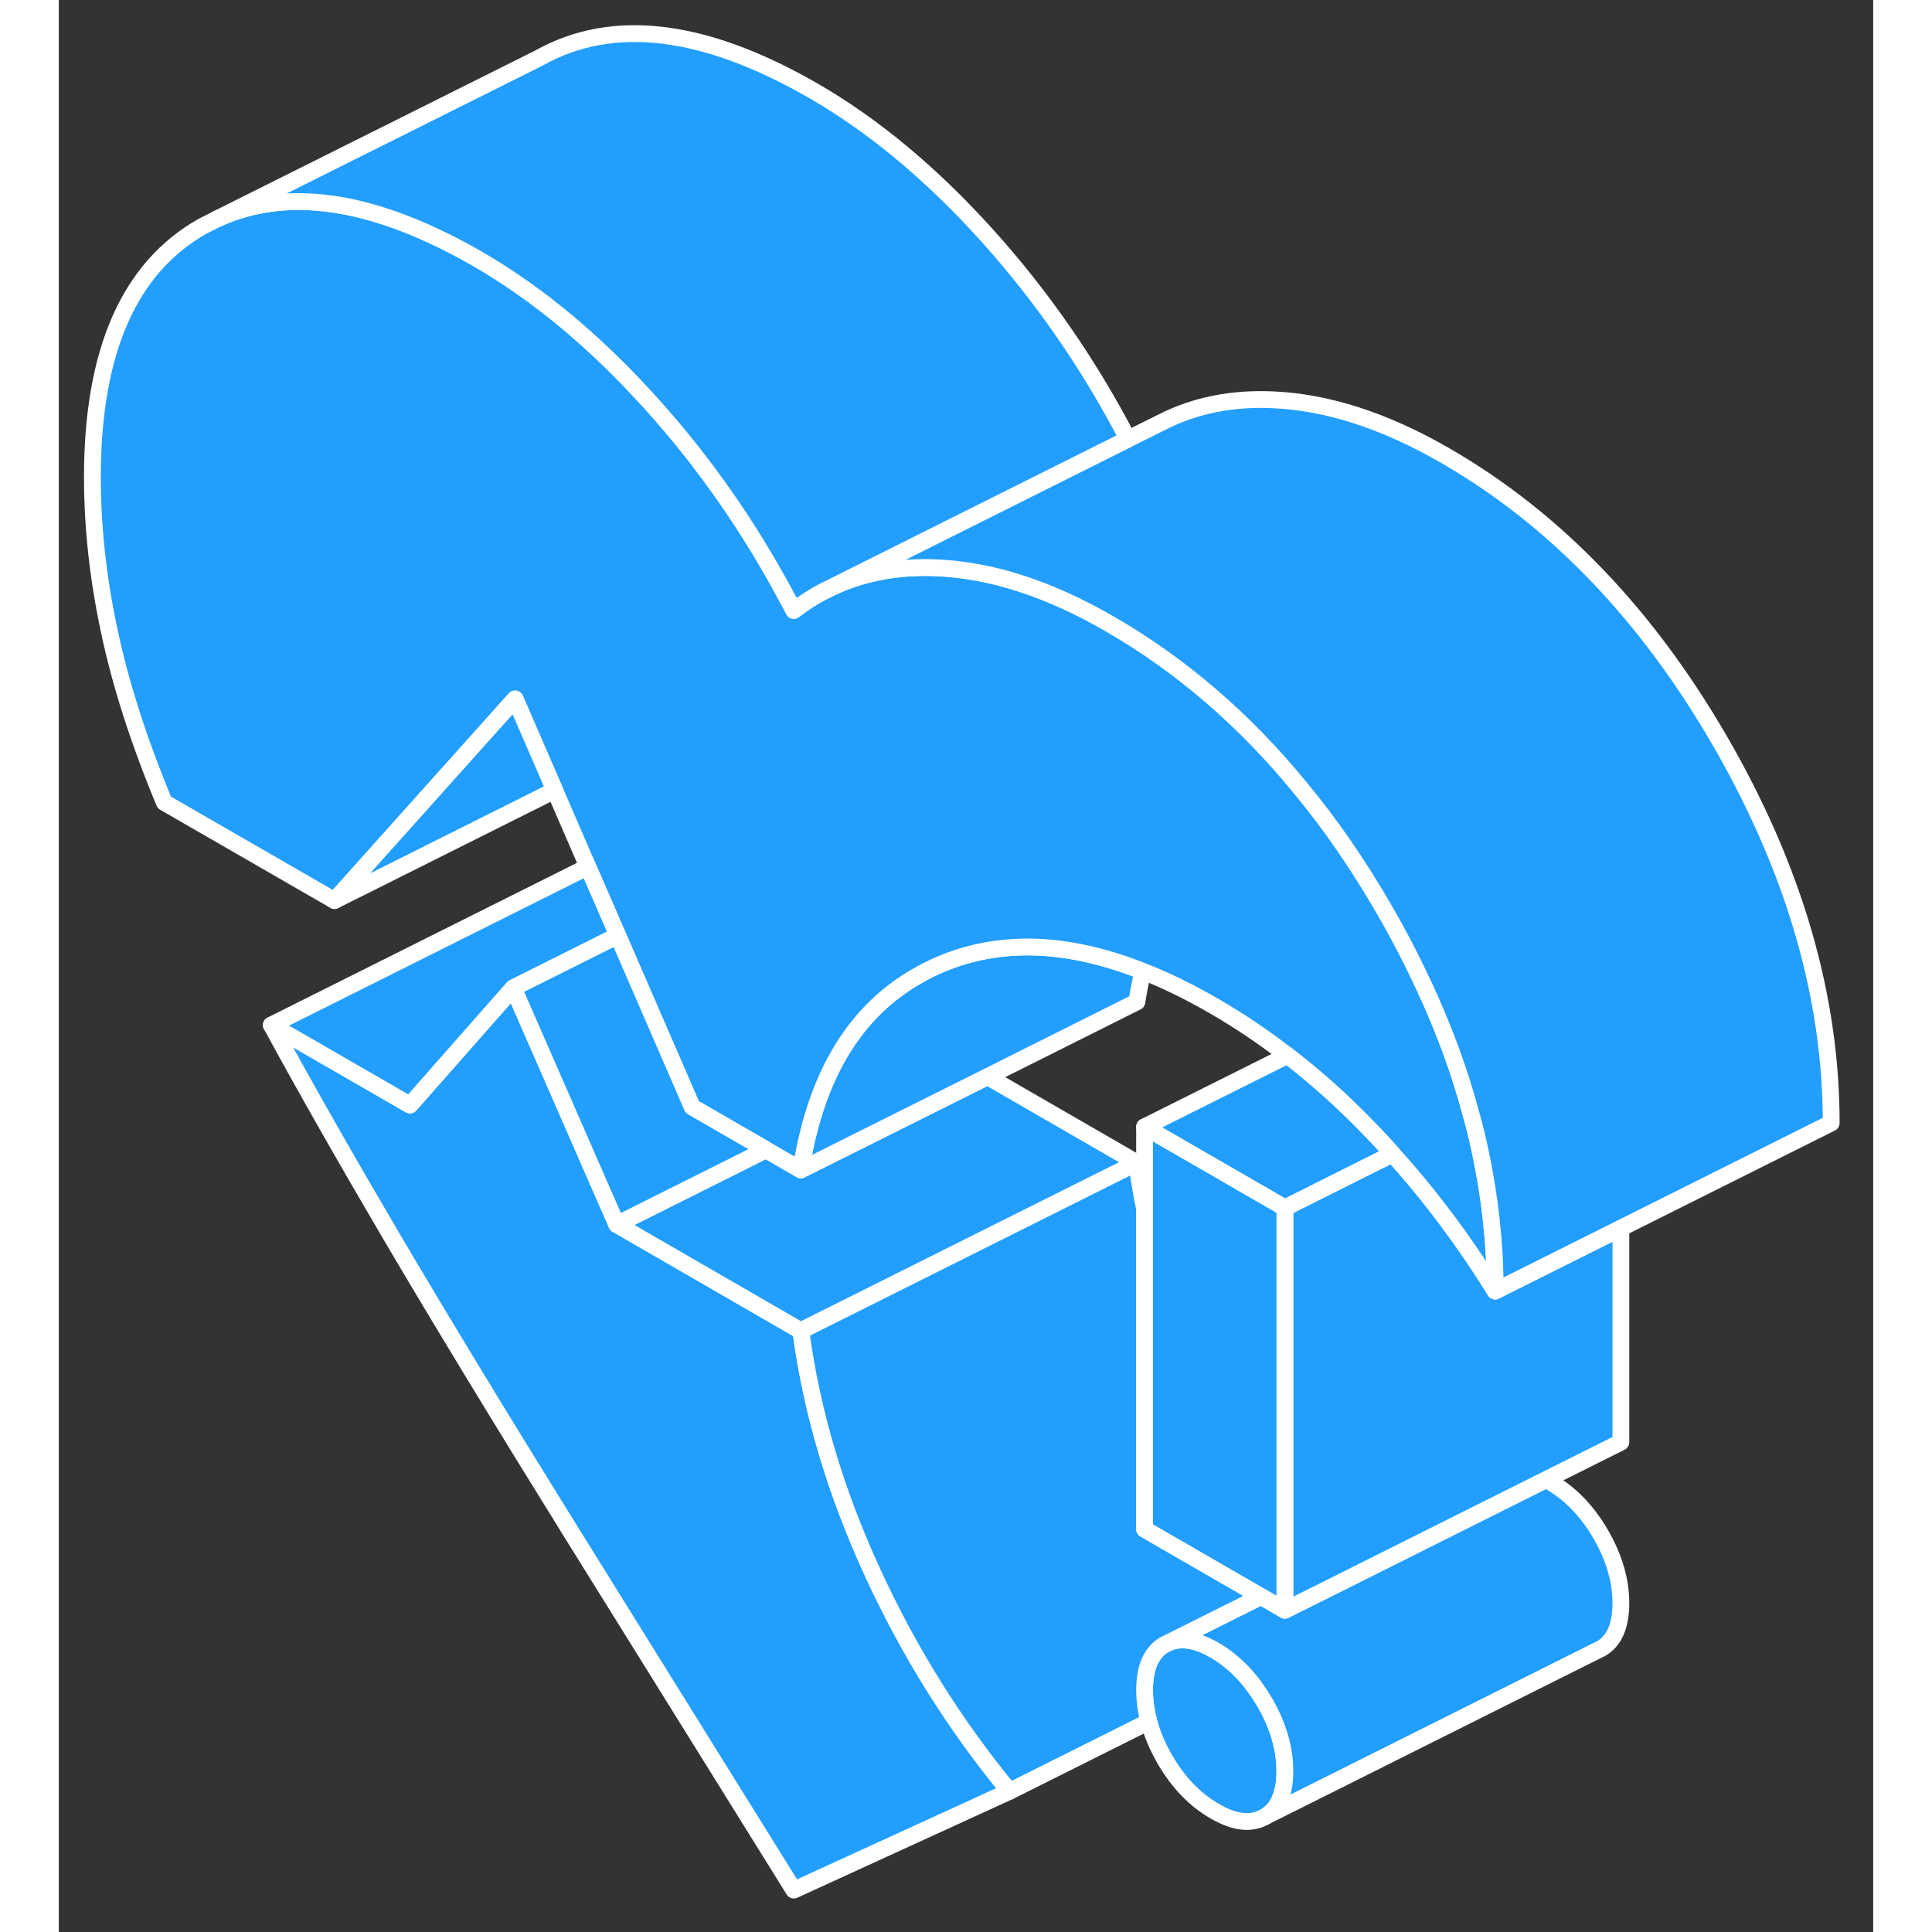 <svg width="48" height="48" viewBox="0 0 108 115" fill="#229EFF" xmlns="http://www.w3.org/2000/svg" stroke-width="1px" stroke-linecap="round" stroke-linejoin="round"><rect x="0" y="0" width="108" height="115" fill="#333333" stroke="none"/><path d="M56.591 106.625L43.751 112.505L30.5 91.205C26.25 84.365 22.72 78.545 19.9 73.765C17.09 68.985 14.67 64.735 12.65 61.015L20.9 65.775L27.05 58.795L33.21 72.885L44.17 79.215C44.8 83.965 46.21 88.735 48.4 93.515C50.59 98.295 53.321 102.665 56.591 106.625Z" stroke="white" stroke-linejoin="round"/><path d="M64.17 69.215L44.17 79.215L33.21 72.885L42.1 68.435L42.99 68.955L44.17 69.635L55.28 64.085L64.17 69.215Z" stroke="white" stroke-linejoin="round"/><path d="M72.98 105.425C72.98 106.785 72.58 107.695 71.78 108.145C70.98 108.605 69.98 108.495 68.8 107.805C67.62 107.125 66.63 106.095 65.83 104.715C65.4 103.965 65.08 103.215 64.89 102.475C64.84 102.325 64.81 102.185 64.78 102.035C64.68 101.555 64.63 101.085 64.63 100.605C64.63 99.255 65.03 98.345 65.83 97.885L66.08 97.765C66.83 97.465 67.74 97.615 68.8 98.225C69.37 98.555 69.9 98.975 70.38 99.465C70.44 99.525 70.5 99.585 70.55 99.645C71 100.135 71.41 100.695 71.78 101.325C72.58 102.705 72.98 104.075 72.98 105.425Z" stroke="white" stroke-linejoin="round"/><path d="M92.98 95.424C92.98 96.784 92.58 97.694 91.78 98.144L91.53 98.264L71.78 108.144C72.58 107.694 72.98 106.784 72.98 105.424C72.98 104.064 72.58 102.704 71.78 101.324C71.41 100.694 71 100.134 70.55 99.644C70.5 99.584 70.44 99.524 70.38 99.464C69.9 98.974 69.37 98.554 68.8 98.224C67.74 97.614 66.83 97.464 66.08 97.764L71.56 95.024L72.98 95.844L75.13 94.774L84.66 90.004L88.52 88.074C88.61 88.114 88.7 88.164 88.8 88.224C89.98 88.914 90.98 89.944 91.78 91.324C92.58 92.704 92.98 94.074 92.98 95.424Z" stroke="white" stroke-linejoin="round"/><path d="M92.981 73.105V85.845L88.52 88.075L84.66 90.005L75.131 94.775L72.981 95.845V71.895L79.39 68.685C81.29 70.785 83.031 73.055 84.631 75.485C84.921 75.925 85.21 76.385 85.501 76.845L92.981 73.105Z" stroke="white" stroke-linejoin="round"/><path d="M64.53 57.815C64.39 58.395 64.27 59.005 64.17 59.635L55.28 64.085L44.17 69.635C44.31 68.765 44.48 67.935 44.69 67.145C45.8 62.915 47.94 59.885 51.11 58.085C51.56 57.825 52.03 57.595 52.52 57.385C54.4 56.595 56.41 56.265 58.57 56.395C60.45 56.515 62.44 56.985 64.53 57.815Z" stroke="white" stroke-linejoin="round"/><path d="M85.5 76.845C85.21 76.385 84.92 75.925 84.63 75.485C83.03 73.055 81.29 70.785 79.39 68.685C78.9 68.135 78.4 67.595 77.88 67.065C76.35 65.495 74.77 64.075 73.13 62.825C71.73 61.735 70.28 60.765 68.8 59.905C67.33 59.055 65.91 58.355 64.53 57.815C62.44 56.985 60.45 56.515 58.57 56.395C56.41 56.265 54.4 56.595 52.52 57.385C52.03 57.595 51.56 57.825 51.11 58.085C47.94 59.885 45.8 62.915 44.69 67.145C44.48 67.935 44.31 68.765 44.17 69.635L42.99 68.955L42.1 68.435L37.7 65.895L33.27 55.685L31.49 51.595L29.52 47.045L27.16 41.605L16.41 53.605L6.28 47.765C4.75 44.085 3.66 40.675 3 37.535C2.33 34.405 2 31.355 2 28.405C2 20.895 4.2 15.915 8.58 13.455L9.43 13.025C13.03 11.375 17.32 11.715 22.29 14.035C23.16 14.435 24.06 14.905 24.97 15.435C28.51 17.485 31.94 20.335 35.25 24.005C38.41 27.505 41.15 31.425 43.44 35.755C43.55 35.945 43.65 36.135 43.75 36.335C44.34 35.875 44.96 35.485 45.61 35.155H45.63C46.46 34.715 47.34 34.395 48.27 34.165C49.5 33.865 50.81 33.735 52.21 33.795C55.48 33.925 58.92 35.035 62.54 37.125C66.79 39.575 70.58 42.835 73.9 46.895C75.72 49.085 77.39 51.525 78.93 54.195C79.81 55.715 80.59 57.235 81.29 58.745C82.47 61.285 83.4 63.815 84.07 66.345C84.29 67.105 84.47 67.875 84.63 68.635C85.21 71.385 85.5 74.115 85.5 76.845Z" stroke="white" stroke-linejoin="round"/><path d="M105.5 66.845L92.98 73.105L85.5 76.845C85.5 74.115 85.21 71.385 84.63 68.635C84.47 67.875 84.29 67.105 84.07 66.345C83.4 63.815 82.47 61.285 81.29 58.745C80.59 57.235 79.81 55.715 78.93 54.195C77.39 51.525 75.72 49.085 73.9 46.895C70.58 42.835 66.79 39.575 62.54 37.125C58.92 35.035 55.48 33.925 52.21 33.795C50.81 33.735 49.5 33.865 48.27 34.165C47.34 34.395 46.46 34.715 45.63 35.145L48.15 33.885L63.64 26.135L65.43 25.245L65.71 25.105C67.63 24.135 69.8 23.695 72.21 23.795C75.48 23.925 78.92 25.035 82.54 27.125C89.08 30.905 94.54 36.585 98.93 44.195C103.31 51.795 105.5 59.345 105.5 66.845Z" stroke="white" stroke-linejoin="round"/><path d="M63.64 26.135L48.15 33.885L45.63 35.145H45.61C44.96 35.485 44.34 35.875 43.75 36.335C43.65 36.135 43.55 35.945 43.44 35.755C41.15 31.425 38.41 27.505 35.25 24.005C31.94 20.335 28.51 17.485 24.97 15.435C24.06 14.905 23.16 14.435 22.29 14.035C17.32 11.715 13.03 11.375 9.43 13.025L28.58 3.455C32.96 0.995 38.43 1.655 44.97 5.435C48.51 7.485 51.94 10.335 55.25 14.005C58.5 17.615 61.31 21.655 63.64 26.135Z" stroke="white" stroke-linejoin="round"/><path d="M71.56 95.025L66.08 97.765L65.83 97.885C65.03 98.345 64.63 99.255 64.63 100.605C64.63 101.085 64.68 101.555 64.78 102.035C64.81 102.185 64.84 102.325 64.89 102.475L56.59 106.625C53.32 102.665 50.59 98.295 48.4 93.515C46.21 88.735 44.8 83.965 44.17 79.215L64.17 69.215C64.29 70.135 64.44 71.045 64.63 71.965V91.025L71.56 95.025Z" stroke="white" stroke-linejoin="round"/><path d="M72.98 71.894V95.844L71.56 95.024L64.63 91.024V67.074L72.98 71.894Z" stroke="white" stroke-linejoin="round"/><path d="M79.39 68.684L72.98 71.894L64.63 67.074L73.13 62.824C74.77 64.074 76.35 65.494 77.88 67.064C78.4 67.594 78.9 68.134 79.39 68.684Z" stroke="white" stroke-linejoin="round"/><path d="M42.1 68.435L33.21 72.885L27.05 58.795L33.27 55.685L37.7 65.895L42.1 68.435Z" stroke="white" stroke-linejoin="round"/><path d="M33.27 55.685L27.05 58.795L20.9 65.775L12.65 61.015L31.491 51.595L33.27 55.685Z" stroke="white" stroke-linejoin="round"/><path d="M29.52 47.044L16.41 53.605L27.16 41.605L29.52 47.044Z" stroke="white" stroke-linejoin="round"/></svg>
